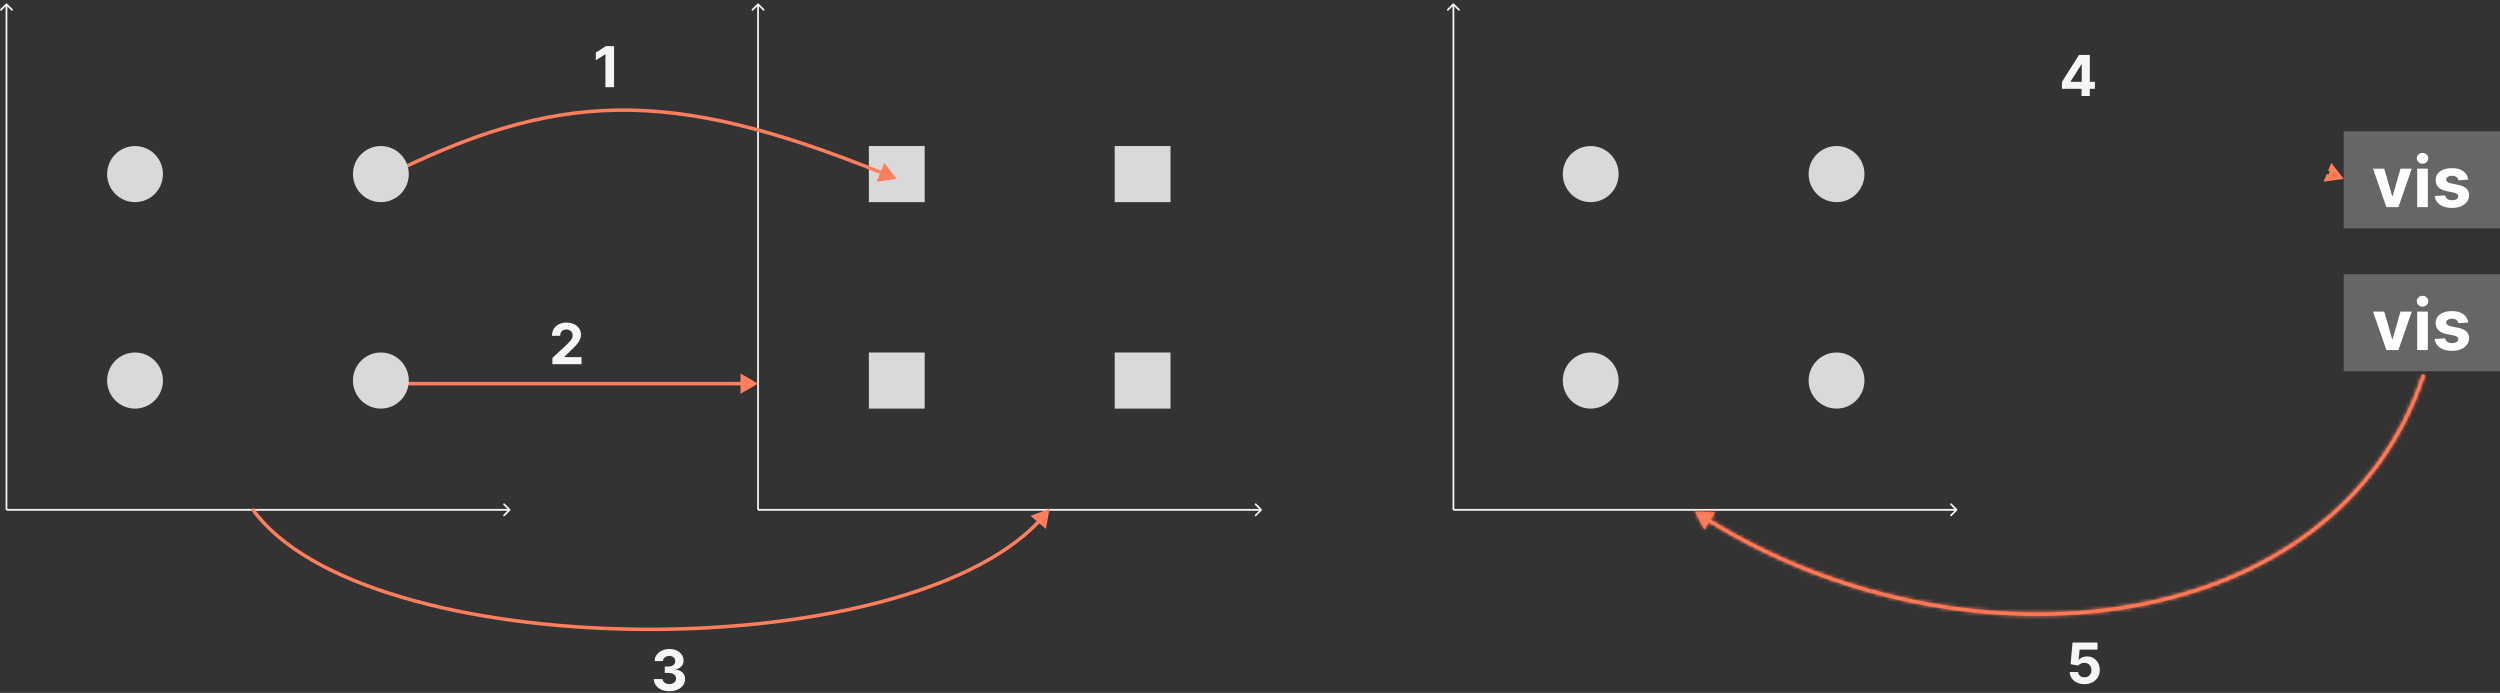 <svg width="700" height="194" viewBox="0 0 700 194" fill="none" xmlns="http://www.w3.org/2000/svg">
<rect x="0" y="0" width="700" height="194" fill="#333333" stroke="none"/>
<path d="M37.81 56.601C42.127 56.601 45.627 53.084 45.627 48.746C45.627 44.408 42.127 40.891 37.81 40.891C33.493 40.891 29.993 44.408 29.993 48.746C29.993 53.084 33.493 56.601 37.81 56.601Z" fill="#D9D9D9"/>
<path d="M37.81 114.408C42.127 114.408 45.627 110.892 45.627 106.554C45.627 102.215 42.127 98.699 37.81 98.699C33.493 98.699 29.993 102.215 29.993 106.554C29.993 110.892 33.493 114.408 37.81 114.408Z" fill="#D9D9D9"/>
<path d="M1.984 1.01C1.888 0.914 1.733 0.914 1.637 1.01L0.072 2.583C-0.024 2.679 -0.024 2.835 0.072 2.932C0.168 3.028 0.324 3.028 0.42 2.932L1.81 1.534L3.201 2.932C3.297 3.028 3.453 3.028 3.549 2.932C3.645 2.835 3.645 2.679 3.549 2.583L1.984 1.01ZM2.056 142.75L2.056 1.185H1.565L1.565 142.75H2.056Z" fill="#F6F6F6"/>
<path d="M142.862 142.924C142.958 142.828 142.958 142.672 142.862 142.575L141.298 141.003C141.202 140.906 141.046 140.906 140.95 141.003C140.854 141.1 140.854 141.256 140.95 141.352L142.341 142.75L140.95 144.147C140.854 144.244 140.854 144.4 140.95 144.496C141.046 144.593 141.202 144.593 141.298 144.496L142.862 142.924ZM1.811 142.997H142.689V142.503H1.811V142.997Z" fill="#F6F6F6"/>
<path d="M212.425 1.01C212.329 0.914 212.173 0.914 212.077 1.01L210.512 2.583C210.416 2.679 210.416 2.835 210.512 2.932C210.609 3.028 210.764 3.028 210.86 2.932L212.251 1.534L213.641 2.932C213.738 3.028 213.893 3.028 213.99 2.932C214.085 2.835 214.085 2.679 213.99 2.583L212.425 1.01ZM212.497 142.75V1.185H212.005V142.75H212.497Z" fill="#F6F6F6"/>
<path d="M353.302 142.924C353.398 142.828 353.398 142.672 353.302 142.575L351.737 141.003C351.641 140.906 351.486 140.906 351.389 141.003C351.294 141.1 351.294 141.256 351.389 141.352L352.78 142.75L351.389 144.147C351.294 144.244 351.294 144.4 351.389 144.496C351.486 144.593 351.641 144.593 351.737 144.496L353.302 142.924ZM212.25 142.997H353.128V142.503H212.25V142.997Z" fill="#F6F6F6"/>
<path d="M258.912 40.891H243.278V56.601H258.912V40.891Z" fill="#D9D9D9"/>
<path d="M327.748 40.891H312.114V56.601H327.748V40.891Z" fill="#D9D9D9"/>
<path d="M327.748 98.699H312.114V114.408H327.748V98.699Z" fill="#D9D9D9"/>
<path d="M258.912 98.699H243.278V114.408H258.912V98.699Z" fill="#D9D9D9"/>
<path d="M251.093 50.099L247.609 45.594L245.469 50.879L251.093 50.099ZM106.76 50.54C131.421 38.068 151.524 31.648 172.893 31.336C194.27 31.024 216.964 36.823 246.812 48.881L247.179 47.965C217.283 35.886 194.446 30.033 172.878 30.348C151.304 30.663 131.05 37.15 106.317 49.658L106.76 50.54Z" fill="#FF7E5E"/>
<path d="M212.251 107.412L207.334 104.559V110.265L212.251 107.412ZM106.539 107.906H207.826V106.918H106.539V107.906Z" fill="#FF7E5E"/>
<path d="M293.869 142.492L288.524 144.415L292.854 148.105L293.869 142.492ZM70.246 142.78C78.128 153.808 93.475 162.117 112.564 167.75C131.674 173.389 154.617 176.371 177.801 176.683C200.985 176.995 224.429 174.636 244.542 169.58C264.638 164.527 281.474 156.764 291.368 146.218L290.652 145.54C280.95 155.882 264.333 163.585 244.303 168.621C224.288 173.653 200.93 176.006 177.814 175.695C154.698 175.384 131.846 172.41 112.842 166.802C93.817 161.188 78.733 152.96 71.045 142.204L70.246 142.78Z" fill="#FF7E5E"/>
<path d="M106.646 114.408C110.963 114.408 114.463 110.892 114.463 106.554C114.463 102.215 110.963 98.699 106.646 98.699C102.329 98.699 98.829 102.215 98.829 106.554C98.829 110.892 102.329 114.408 106.646 114.408Z" fill="#D9D9D9"/>
<path d="M106.646 56.601C110.963 56.601 114.463 53.084 114.463 48.746C114.463 44.408 110.963 40.891 106.646 40.891C102.329 40.891 98.829 44.408 98.829 48.746C98.829 53.084 102.329 56.601 106.646 56.601Z" fill="#D9D9D9"/>
<path d="M171.939 12.908V24.407H169.52V15.216H169.453L166.832 16.866V14.71L169.665 12.908H171.939Z" fill="#F6F6F6"/>
<path d="M154.668 101.977V100.226L158.741 96.436C159.088 96.099 159.379 95.796 159.613 95.526C159.852 95.257 160.032 94.993 160.155 94.735C160.278 94.473 160.339 94.19 160.339 93.887C160.339 93.55 160.263 93.26 160.111 93.017C159.958 92.77 159.749 92.581 159.485 92.45C159.22 92.315 158.92 92.248 158.585 92.248C158.235 92.248 157.93 92.319 157.669 92.461C157.408 92.603 157.207 92.807 157.065 93.073C156.924 93.338 156.853 93.655 156.853 94.022H154.557C154.557 93.269 154.726 92.616 155.065 92.062C155.404 91.508 155.879 91.079 156.49 90.777C157.101 90.473 157.805 90.322 158.602 90.322C159.421 90.322 160.135 90.468 160.742 90.759C161.353 91.048 161.828 91.448 162.166 91.961C162.506 92.474 162.675 93.062 162.675 93.724C162.675 94.158 162.589 94.587 162.418 95.01C162.251 95.433 161.951 95.903 161.518 96.419C161.086 96.932 160.477 97.547 159.691 98.266L158.021 99.911V99.99H162.826V101.977H154.668Z" fill="#F6F6F6"/>
<path d="M187.416 193.539C186.581 193.539 185.838 193.395 185.186 193.107C184.538 192.815 184.026 192.415 183.65 191.905C183.277 191.392 183.086 190.802 183.074 190.131H185.511C185.525 190.412 185.617 190.659 185.784 190.872C185.955 191.082 186.183 191.245 186.466 191.361C186.749 191.477 187.067 191.535 187.421 191.535C187.79 191.535 188.116 191.47 188.399 191.339C188.682 191.207 188.904 191.026 189.064 190.794C189.224 190.562 189.304 190.294 189.304 189.991C189.304 189.684 189.218 189.413 189.047 189.177C188.88 188.937 188.637 188.75 188.321 188.615C188.008 188.481 187.636 188.413 187.203 188.413H186.136V186.628H187.203C187.568 186.628 187.891 186.564 188.17 186.437C188.453 186.31 188.673 186.134 188.829 185.909C188.986 185.681 189.064 185.415 189.064 185.112C189.064 184.824 188.995 184.571 188.857 184.354C188.723 184.133 188.533 183.961 188.287 183.838C188.045 183.714 187.762 183.652 187.438 183.652C187.11 183.652 186.811 183.712 186.539 183.832C186.267 183.948 186.048 184.114 185.885 184.332C185.721 184.549 185.633 184.803 185.622 185.095H183.303C183.315 184.432 183.502 183.849 183.868 183.343C184.233 182.838 184.724 182.443 185.343 182.159C185.965 181.871 186.667 181.726 187.449 181.726C188.239 181.726 188.93 181.871 189.522 182.159C190.114 182.447 190.574 182.836 190.902 183.327C191.234 183.813 191.397 184.36 191.394 184.966C191.397 185.61 191.198 186.147 190.796 186.577C190.397 187.008 189.878 187.281 189.237 187.397V187.487C190.079 187.595 190.719 187.889 191.159 188.368C191.602 188.844 191.822 189.439 191.818 190.154C191.822 190.809 191.634 191.391 191.254 191.9C190.878 192.409 190.358 192.81 189.695 193.102C189.032 193.394 188.272 193.539 187.416 193.539Z" fill="#F6F6F6"/>
<path d="M445.397 56.601C449.714 56.601 453.214 53.084 453.214 48.746C453.214 44.408 449.714 40.891 445.397 40.891C441.08 40.891 437.58 44.408 437.58 48.746C437.58 53.084 441.08 56.601 445.397 56.601Z" fill="#D9D9D9"/>
<path d="M445.397 114.408C449.714 114.408 453.214 110.892 453.214 106.554C453.214 102.215 449.714 98.699 445.397 98.699C441.08 98.699 437.58 102.215 437.58 106.554C437.58 110.892 441.08 114.408 445.397 114.408Z" fill="#D9D9D9"/>
<path d="M407.131 1.01C407.035 0.914 406.879 0.914 406.783 1.01L405.218 2.583C405.123 2.679 405.123 2.835 405.218 2.932C405.315 3.028 405.47 3.028 405.567 2.932L406.957 1.534L408.347 2.932C408.444 3.028 408.599 3.028 408.696 2.932C408.791 2.835 408.791 2.679 408.696 2.583L407.131 1.01ZM407.203 142.75V1.185H406.711V142.75H407.203Z" fill="#F6F6F6"/>
<path d="M548.011 142.924C548.104 142.828 548.104 142.672 548.011 142.575L546.443 141.003C546.349 140.906 546.192 140.906 546.098 141.003C546 141.1 546 141.256 546.098 141.352L547.485 142.75L546.098 144.147C546 144.244 546 144.4 546.098 144.496C546.192 144.593 546.349 144.593 546.443 144.496L548.011 142.924ZM406.957 142.997H547.834V142.503H406.957V142.997Z" fill="#F6F6F6"/>
<path d="M651.403 50.265L651.775 49.347L652.234 49.532L652.421 49.068L652.79 48.151L652.976 47.688L652.52 47.504L652.891 46.589L655.316 49.722L651.403 50.265Z" fill="#FF6B46" stroke="#FF7E5E"/>
<path d="M514.233 114.408C518.55 114.408 522.049 110.892 522.049 106.554C522.049 102.215 518.55 98.699 514.233 98.699C509.916 98.699 506.416 102.215 506.416 106.554C506.416 110.892 509.916 114.408 514.233 114.408Z" fill="#D9D9D9"/>
<path d="M514.233 56.601C518.55 56.601 522.049 53.084 522.049 48.746C522.049 44.408 518.55 40.891 514.233 40.891C509.916 40.891 506.416 44.408 506.416 48.746C506.416 53.084 509.916 56.601 514.233 56.601Z" fill="#D9D9D9"/>
<path d="M577.34 24.856V22.941L582.119 15.379H583.761V18.029H582.788L579.779 22.818V22.908H586.569V24.856H577.34ZM582.832 26.877V24.272L582.881 23.424V15.379H585.148V26.877H582.832Z" fill="#F6F6F6"/>
<path d="M583.662 191.563C582.871 191.563 582.168 191.417 581.548 191.125C580.934 190.833 580.447 190.431 580.083 189.918C579.724 189.405 579.537 188.817 579.522 188.155H581.868C581.892 188.6 582.079 188.961 582.428 189.239C582.773 189.515 583.186 189.654 583.662 189.654C584.041 189.654 584.375 189.57 584.666 189.401C584.961 189.229 585.192 188.992 585.354 188.688C585.521 188.381 585.605 188.03 585.605 187.633C585.605 187.228 585.521 186.873 585.349 186.566C585.182 186.259 584.946 186.019 584.651 185.847C584.351 185.675 584.012 185.587 583.628 185.583C583.294 185.583 582.964 185.653 582.65 185.791C582.335 185.93 582.094 186.119 581.917 186.358L579.768 185.971L580.309 179.907H587.306V181.895H582.3L582.005 184.775H582.074C582.276 184.491 582.581 184.255 582.984 184.068C583.392 183.88 583.844 183.787 584.346 183.787C585.039 183.787 585.654 183.95 586.19 184.275C586.731 184.601 587.158 185.048 587.473 185.617C587.783 186.182 587.94 186.833 587.935 187.571C587.94 188.346 587.758 189.035 587.399 189.637C587.04 190.236 586.539 190.708 585.895 191.052C585.256 191.392 584.508 191.563 583.662 191.563Z" fill="#F6F6F6"/>
<path d="M656.24 36.759H700V63.933H656.24V36.759Z" fill="#666666"/>
<path d="M675.298 47.224L671.546 58.004H668.193L664.441 47.224H667.583L669.815 54.937H669.924L672.146 47.224H675.298ZM676.817 58.004V47.224H679.792V58.004H676.817ZM678.312 45.835C677.869 45.835 677.491 45.687 677.176 45.392C676.861 45.093 676.704 44.735 676.704 44.319C676.704 43.907 676.861 43.554 677.176 43.259C677.491 42.959 677.869 42.81 678.312 42.81C678.754 42.81 679.133 42.959 679.443 43.259C679.762 43.554 679.92 43.907 679.92 44.319C679.92 44.735 679.762 45.093 679.443 45.392C679.133 45.687 678.754 45.835 678.312 45.835ZM691.1 50.298L688.376 50.467C688.332 50.233 688.234 50.022 688.077 49.835C687.924 49.643 687.723 49.491 687.472 49.379C687.226 49.262 686.926 49.203 686.582 49.203C686.125 49.203 685.736 49.302 685.417 49.498C685.102 49.69 684.945 49.947 684.945 50.27C684.945 50.527 685.043 50.745 685.249 50.923C685.456 51.1 685.805 51.243 686.307 51.351L688.244 51.744C689.291 51.959 690.068 52.305 690.579 52.783C691.091 53.26 691.346 53.887 691.346 54.664C691.346 55.37 691.14 55.99 690.727 56.523C690.314 57.056 689.753 57.473 689.035 57.772C688.322 58.067 687.501 58.215 686.572 58.215C685.151 58.215 684.02 57.918 683.175 57.323C682.339 56.724 681.847 55.91 681.699 54.881L684.63 54.726C684.718 55.162 684.93 55.494 685.269 55.724C685.608 55.948 686.046 56.06 686.577 56.06C687.098 56.06 687.516 55.96 687.836 55.759C688.155 55.553 688.318 55.288 688.322 54.965C688.318 54.694 688.204 54.471 687.978 54.298C687.757 54.121 687.413 53.985 686.946 53.891L685.087 53.519C684.04 53.309 683.263 52.944 682.752 52.425C682.24 51.905 681.99 51.243 681.99 50.439C681.99 49.746 682.176 49.15 682.545 48.649C682.924 48.148 683.455 47.762 684.133 47.491C684.817 47.219 685.618 47.084 686.533 47.084C687.89 47.084 688.957 47.372 689.734 47.947C690.515 48.523 690.973 49.306 691.1 50.298Z" fill="white"/>
<path d="M656.24 76.779H700V103.954H656.24V76.779Z" fill="#666666"/>
<path d="M675.298 87.245L671.546 98.025H668.193L664.441 87.245H667.583L669.815 94.958H669.924L672.146 87.245H675.298ZM676.817 98.025V87.245H679.792V98.025H676.817ZM678.312 85.855C677.869 85.855 677.491 85.708 677.176 85.413C676.861 85.114 676.704 84.756 676.704 84.339C676.704 83.928 676.861 83.574 677.176 83.279C677.491 82.98 677.869 82.83 678.312 82.83C678.754 82.83 679.133 82.98 679.443 83.279C679.762 83.574 679.92 83.928 679.92 84.339C679.92 84.756 679.762 85.114 679.443 85.413C679.133 85.708 678.754 85.855 678.312 85.855ZM691.1 90.319L688.376 90.487C688.332 90.253 688.234 90.043 688.077 89.856C687.924 89.664 687.723 89.512 687.472 89.4C687.226 89.282 686.926 89.224 686.582 89.224C686.125 89.224 685.736 89.322 685.417 89.519C685.102 89.71 684.945 89.968 684.945 90.291C684.945 90.548 685.043 90.766 685.249 90.944C685.456 91.121 685.805 91.264 686.307 91.371L688.244 91.765C689.291 91.98 690.068 92.326 690.579 92.803C691.091 93.281 691.346 93.908 691.346 94.684C691.346 95.391 691.14 96.01 690.727 96.544C690.314 97.077 689.753 97.494 689.035 97.793C688.322 98.088 687.501 98.235 686.572 98.235C685.151 98.235 684.02 97.938 683.175 97.344C682.339 96.745 681.847 95.931 681.699 94.902L684.63 94.747C684.718 95.182 684.93 95.515 685.269 95.744C685.608 95.968 686.046 96.081 686.577 96.081C687.098 96.081 687.516 95.98 687.836 95.779C688.155 95.573 688.318 95.309 688.322 94.986C688.318 94.714 688.204 94.492 687.978 94.319C687.757 94.141 687.413 94.006 686.946 93.912L685.087 93.54C684.04 93.329 683.263 92.965 682.752 92.445C682.24 91.926 681.99 91.264 681.99 90.459C681.99 89.767 682.176 89.17 682.545 88.669C682.924 88.169 683.455 87.783 684.133 87.512C684.817 87.24 685.618 87.105 686.533 87.105C687.89 87.105 688.957 87.392 689.734 87.968C690.515 88.543 690.973 89.327 691.1 90.319Z" fill="white"/>
<mask id="path-32-inside-1_373_1893" fill="white">
<path d="M474.563 143.233L477.193 148.289L480.236 143.473L474.563 143.233ZM678.145 104.787C666.133 141.361 634.424 162.707 596.589 169.29C558.745 175.874 514.827 167.672 478.555 145.194L478.039 146.035C514.508 168.636 558.666 176.89 596.757 170.264C634.847 163.637 666.925 142.107 679.079 105.096L678.145 104.787Z"/>
</mask>
<path d="M474.563 143.233L477.193 148.289L480.236 143.473L474.563 143.233ZM678.145 104.787C666.133 141.361 634.424 162.707 596.589 169.29C558.745 175.874 514.827 167.672 478.555 145.194L478.039 146.035C514.508 168.636 558.666 176.89 596.757 170.264C634.847 163.637 666.925 142.107 679.079 105.096L678.145 104.787Z" fill="#FF6B46"/>
<path d="M474.563 143.233L474.775 138.237L466.14 137.872L470.127 145.54L474.563 143.233ZM477.193 148.289L472.757 150.596L476.772 158.317L481.42 150.96L477.193 148.289ZM480.236 143.473L484.463 146.144L489.076 138.843L480.447 138.478L480.236 143.473ZM678.145 104.787L679.716 100.041L674.958 98.465L673.394 103.227L678.145 104.787ZM596.589 169.29L597.446 174.216L597.446 174.216L596.589 169.29ZM478.555 145.194L481.189 140.944L476.921 138.3L474.294 142.578L478.555 145.194ZM478.039 146.035L473.778 143.419L471.173 147.663L475.405 150.285L478.039 146.035ZM596.757 170.264L597.613 175.19L597.614 175.19L596.757 170.264ZM679.079 105.096L683.829 106.656L685.386 101.918L680.651 100.35L679.079 105.096ZM470.127 145.54L472.757 150.596L481.629 145.982L478.999 140.926L470.127 145.54ZM481.42 150.96L484.463 146.144L476.009 140.802L472.966 145.619L481.42 150.96ZM480.447 138.478L474.775 138.237L474.352 148.228L480.025 148.469L480.447 138.478ZM673.394 103.227C662.107 137.597 632.266 158.008 595.732 164.364L597.446 174.216C636.583 167.407 670.159 145.125 682.895 106.347L673.394 103.227ZM595.732 164.364C559.134 170.731 516.454 162.798 481.189 140.944L475.921 149.445C513.201 172.546 558.355 181.017 597.446 174.216L595.732 164.364ZM474.294 142.578L473.778 143.419L482.3 148.651L482.816 147.81L474.294 142.578ZM475.405 150.285C512.881 173.51 558.277 182.032 597.613 175.19L595.9 165.338C559.055 171.747 516.134 163.761 480.672 141.785L475.405 150.285ZM597.614 175.19C637.005 168.337 670.951 145.872 683.829 106.656L674.329 103.536C662.898 138.343 632.689 158.937 595.9 165.338L597.614 175.19ZM680.651 100.35L679.716 100.041L676.573 109.534L677.507 109.843L680.651 100.35Z" fill="#FF7E5E" mask="url(#path-32-inside-1_373_1893)"/>
</svg>
